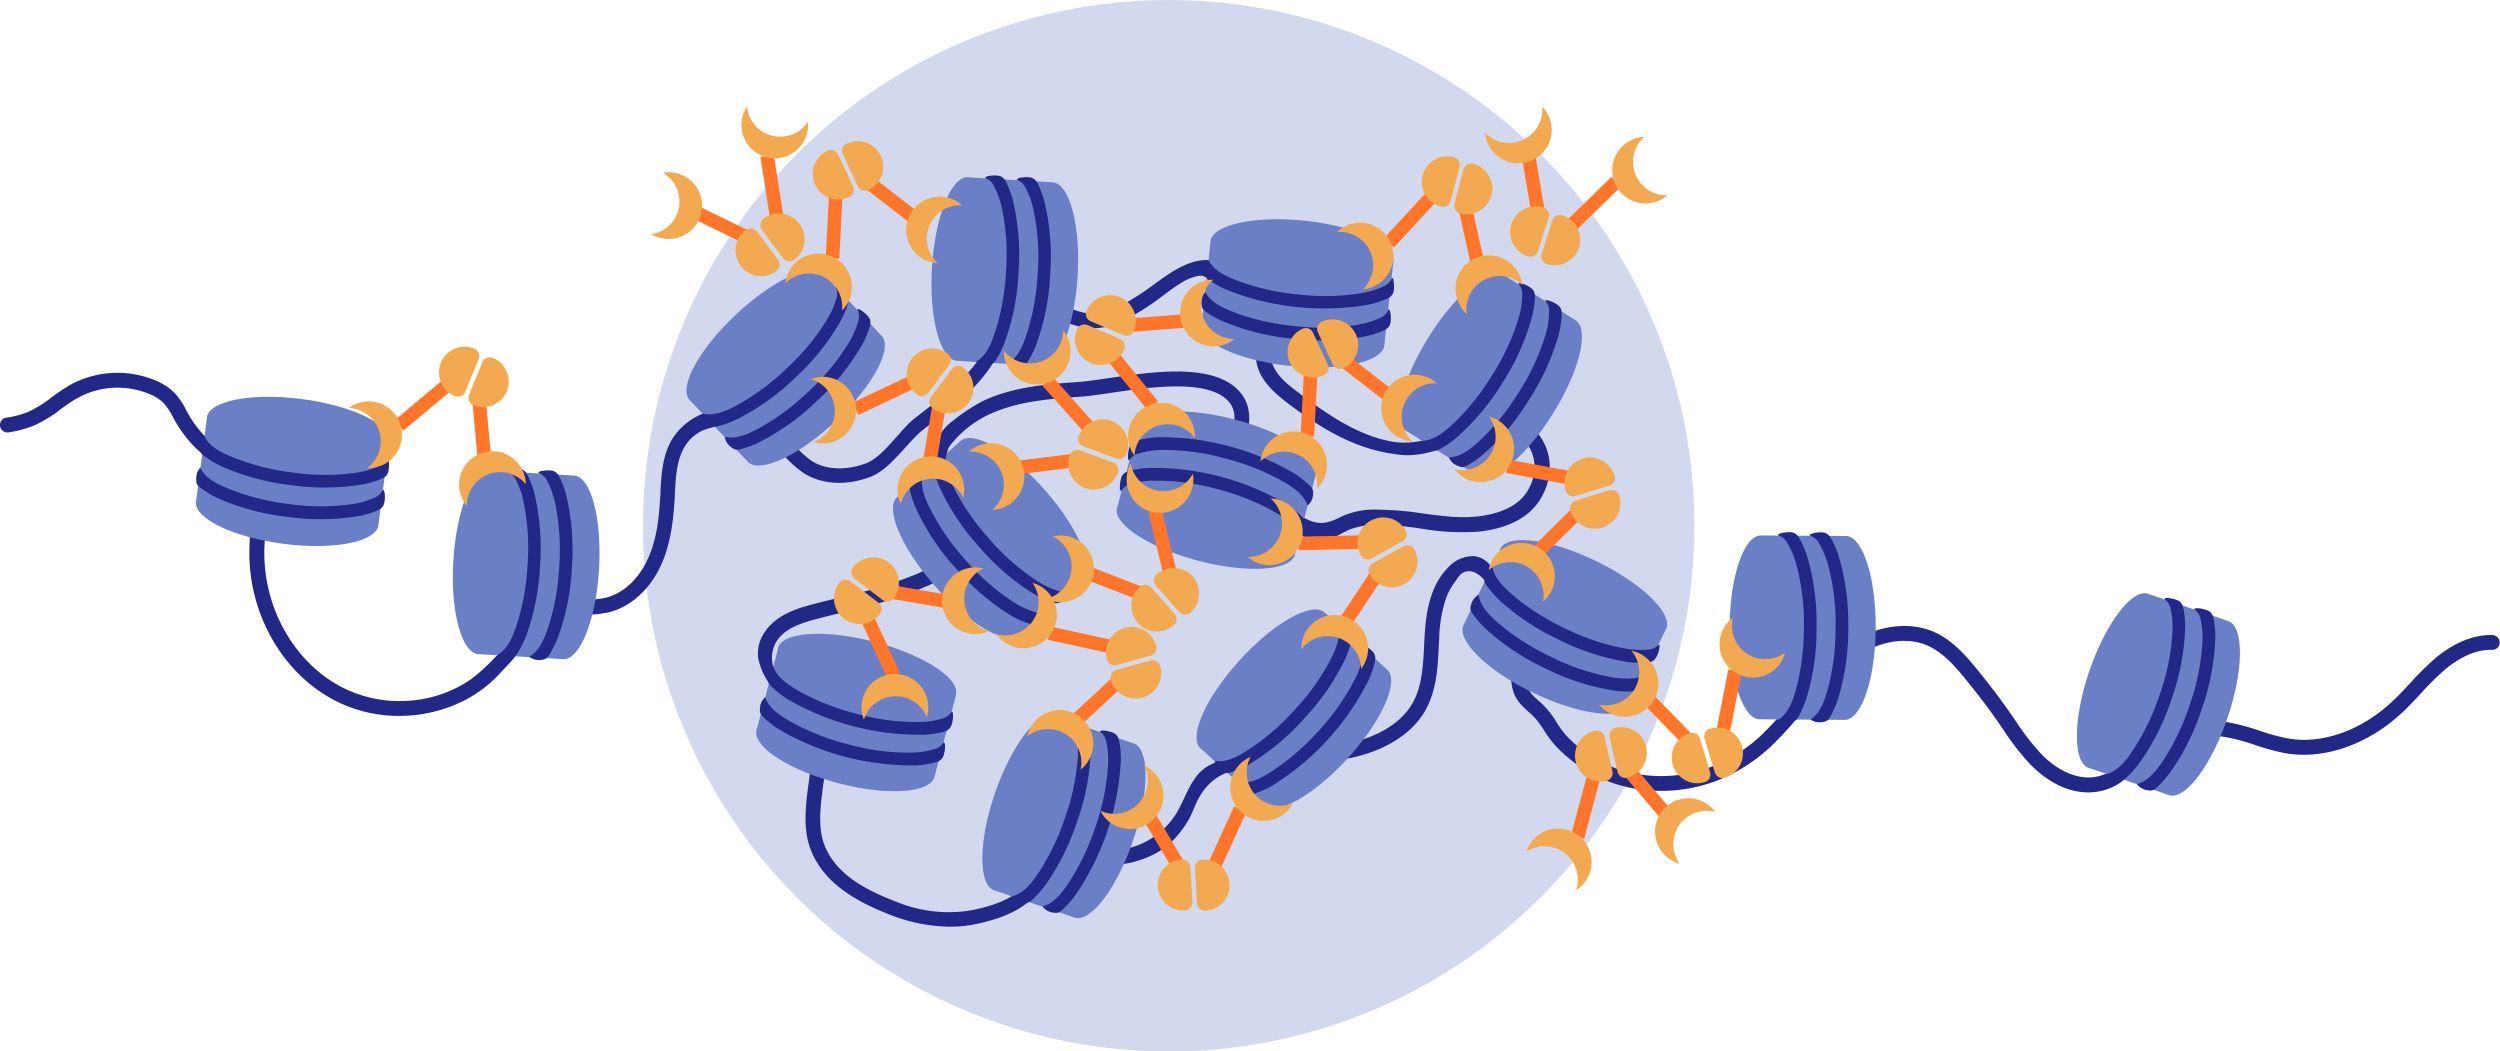 <svg xmlns="http://www.w3.org/2000/svg" viewBox="0 0 552.59 232.41"><g id="Layer_2" data-name="Layer 2"><g id="Graphics"><circle cx="258.32" cy="116.21" r="116.21" style="fill:#6a7fc6;opacity:0.3"/><path d="M170.21,97.54c-2.51-2.23-6-4-9.39-3.6a18.7,18.7,0,0,0-5.44,1.18,9.1,9.1,0,0,0-4,3.54c-1.79,2.88-2,6.64-2.2,10.27l0,.36c-.27,4.79-.74,10.31-2.92,15.29-2.43,5.58-6.85,9.61-11.81,10.79a27.07,27.07,0,0,1-6.37.5c-2.51,0-4.87,0-6.94.85a11.31,11.31,0,0,0-5.67,5.69,13.46,13.46,0,0,1-2.2,3.46c-.86,1-1.84,1.92-2.72,2.9a26.68,26.68,0,0,1-2.53,2.46,28.45,28.45,0,0,1-5.91,3.85,31.85,31.85,0,0,1-13.9,3.16,30.81,30.81,0,0,1-14.07-3.34c-11.85-6.08-19.5-19.7-19-33.9,0-1.16.12-2.32.21-3.45a34.56,34.56,0,0,0,.07-7,7.41,7.41,0,0,0-1.58-4A16.05,16.05,0,0,0,50.56,104c-2.33-1.51-4.89-2.72-6.94-4.63A26.78,26.78,0,0,1,39,93.56c-.25-.43-.5-.88-.74-1.32a14.51,14.51,0,0,0-2.05-3.1,9.42,9.42,0,0,0-3.07-2A18.36,18.36,0,0,0,17.08,88a38.07,38.07,0,0,0-3.73,2.51A30.09,30.09,0,0,1,7.66,94a25.09,25.09,0,0,1-5.75,1.57,1.64,1.64,0,1,1-.54-3.24,21.6,21.6,0,0,0,5-1.34,27.29,27.29,0,0,0,5.06-3.18,45.55,45.55,0,0,1,4.06-2.72,21.75,21.75,0,0,1,19-.94,12.76,12.76,0,0,1,4.1,2.7,16.79,16.79,0,0,1,2.58,3.82,24.29,24.29,0,0,0,6.61,8,30.58,30.58,0,0,0,3.9,2.48c1.15.62,2.89,1.06,3.8,2a12.65,12.65,0,0,1,3.17,7,37.36,37.36,0,0,1,0,7.63c-.08,1.09-.17,2.22-.21,3.31-.42,13,6.51,25.36,17.25,30.87a27.92,27.92,0,0,0,14.54,2.94,27.45,27.45,0,0,0,13.73-4.66,39,39,0,0,0,5.66-5.16,10.73,10.73,0,0,0,1.14-1.29c.7-1,1.08-2.17,1.74-3.19a27.2,27.2,0,0,1,2-2.67,14.59,14.59,0,0,1,5.44-4.25c2.68-1.13,5.49-1.12,8.22-1.11a23.65,23.65,0,0,0,5.6-.41c4-.94,7.54-4.27,9.57-8.91,2-4.48,2.39-9.66,2.65-14.16l0-.36c.22-4,.46-8.22,2.69-11.82a14.22,14.22,0,0,1,11.52-6.46,17.76,17.76,0,0,1,12.24,4.61A39.51,39.51,0,0,1,175.25,98a21.43,21.43,0,0,0,4.34,4c3.06,1.87,7.43,2,11.7.47,4.05-1.49,7.62-7.51,11.08-10.16,7.38-5.66,12.86-10,15.85-16,2.52-5.11,6.88-8.89,11.88-9.3a15.45,15.45,0,0,1,6.77,1.28,16.71,16.71,0,0,0,3.72,1c3.9.46,7.95-2,11.78-4.5,4.36-2.88,9.79-8.11,15.72-7.2,2.71.42,5.14,3.39,7.35,4.77,2.69,1.67,5.9,4,6.72,7.36a10.25,10.25,0,0,1-.57,5.74,9.81,9.81,0,0,0-.64,3.57c.26,3.15,3.21,5.63,6,7.71,6.51,4.92,13.53,9.82,21.53,11a17.93,17.93,0,0,0,5.22-.21,24.56,24.56,0,0,0,7.16-2.62c1.13-.59,2.31-1.2,3.52-1.73,5-2.2,9.74-2.15,12.93.15,5.75,4.12,6.92,11.52,2.77,17.59-3.12,4.56-8.79,6.09-13,6.57a52.15,52.15,0,0,1-12.94-.65,66.75,66.75,0,0,0-9.47-.82,17.09,17.09,0,0,0-5.94.87c-1.82.67-3.43,1.9-5.31,2.42a6.7,6.7,0,0,1-4.6-.39c-.69-.32-1.32-.76-2-1.1a10,10,0,0,0-2.44-.8c-2.34-.48-4.77-.38-7.14-.67-2.16-.26-5.14-1-6.47-2.93s-1.3-5-1.25-7.11A21.61,21.61,0,0,1,271.3,99c.29-.77.58-1.54.84-2.31.62-1.88,1.41-5.37-.28-7.59-4.19-5.52-17.52-3.56-26.34-2.26-2.64.39-4.93.72-6.76.85-6.75.47-13.73,1-19.88,3.8a23.76,23.76,0,0,0-8.29,6.27,6.08,6.08,0,0,0-1,1.42,5.34,5.34,0,0,0-.11,3.31c.88,4,3.3,7.39,5.25,11a8.16,8.16,0,0,1,.67,1.44c.92,2.9-.52,6.43-2.33,8.69a22.34,22.34,0,0,1-8.36,6l-1.17.51a111.06,111.06,0,0,1-17.38,5.27c-1.63.39-3.27.79-4.91,1.22-3.87,1-7.5,2.11-9.39,4.82a7,7,0,0,0-1,5.73c.88,3.12,3.87,5.36,7.11,7.57,6,4.07,5,11.33,4.05,18.35-.64,4.72-1.3,9.6.12,13.45,2.3,6.19,8.17,9.82,16.1,12.83a30.21,30.21,0,0,0,16.83,1.77c5.8-1.24,10.67-3.12,13-7.8,2.61-5.19,8.37-5.24,13.94-5.28,2.95,0,6,0,8.45-.86a17.26,17.26,0,0,0,9.59-7.48c1.83-3,2.79-6.71,5.36-9.18,2.15-2.06,4.82-2.41,7.43-3.53l5.55-2.35c2.46-1,5.55-.47,8.13-.11,1.22.16,2.47.34,3.79.4A30.11,30.11,0,0,0,302.49,163c3.12-1.18,7.34-3.45,9.68-7.48,2.17-3.74,2.4-8.44,2.62-13l.07-1.48c.29-5.4,1.13-11.47,5.22-15.6a7.46,7.46,0,0,1,5.73-2.51,5,5,0,0,1,3.39,1.83,34.73,34.73,0,0,1,2.29,3.22c.74,1,1.6,2,2.35,3a20.87,20.87,0,0,1,3.86,14.54l-.17,1.21a12.6,12.6,0,0,0-.09,4.48c.37,1.65,1.31,2.49,2.6,3.65.47.42,1,.86,1.45,1.37a21.56,21.56,0,0,1,2.55,3.38,21.51,21.51,0,0,0,2,2.8,28.34,28.34,0,0,0,12.82,8,31,31,0,0,0,22-2.06,35,35,0,0,0,8.27-5.67,77.46,77.46,0,0,0,7.4-8.26c.62-.76,1.24-1.52,1.87-2.27,3.41-4.11,7.24-8.28,12.21-11,5.56-3.07,11.83-3.64,16.75-1.52,4.09,1.76,7.06,5.14,9.75,8.45s5,6.36,7.08,9.32l1.23,1.79a55.17,55.17,0,0,0,5.74,7.44c2,2.06,5.24,4.63,9.2,5.14,3.53.45,7.05-1.09,8.56-3.74,3.31-5.83,12.2-10.63,24.6-8.18a52.58,52.58,0,0,1,6,1.69,44.22,44.22,0,0,0,6.43,1.73c7.45,1.2,15.92-1.81,22.65-8.05,1.42-1.31,2.78-2.77,4.1-4.19a67.8,67.8,0,0,1,5.23-5.22c4.26-3.69,8.77-5.56,13-5.44a1.65,1.65,0,0,1,1.59,1.69,1.63,1.63,0,0,1-1.69,1.59c-4.3-.14-8.22,2.45-10.75,4.64a65,65,0,0,0-5,5c-1.36,1.46-2.77,3-4.27,4.36-7.46,6.92-17,10.24-25.4,8.88a46.88,46.88,0,0,1-6.92-1.85,50.75,50.75,0,0,0-5.66-1.59c-7.53-1.48-17.35-.06-21.12,6.58-2.18,3.84-6.93,6-11.83,5.37s-8.75-3.66-11.13-6.11a58.24,58.24,0,0,1-6.1-7.87l-1.21-1.76c-2-2.89-4.3-5.88-6.94-9.13-2.43-3-5.09-6-8.5-7.5-4-1.73-9.18-1.21-13.87,1.37-4.49,2.48-8.07,6.39-11.27,10.24l-1.84,2.25a79.19,79.19,0,0,1-7.74,8.61,38.16,38.16,0,0,1-9,6.2A34.28,34.28,0,0,1,358,173.55a31.17,31.17,0,0,1-14.32-8.88,23.85,23.85,0,0,1-2.38-3.22,19.32,19.32,0,0,0-2.15-2.9c-.42-.43-.86-.82-1.29-1.21-1.48-1.33-3-2.7-3.61-5.37a15.56,15.56,0,0,1,0-5.65l.17-1.22a14.58,14.58,0,0,0-.79-6.64,36.73,36.73,0,0,0-1.71-4.67,23.33,23.33,0,0,0-3.5-5.25c-1.06-1.22-2.45-2.45-4.05-2.27s-2.1,1.48-2.9,2.53a13.4,13.4,0,0,0-1.95,3.75,30.64,30.64,0,0,0-1.41,8.66l-.08,1.47c-.24,4.94-.48,10-3.05,14.47-2.83,4.87-7.74,7.53-11.36,8.91a33.73,33.73,0,0,1-13.43,2.12c-1.46-.07-2.79-.26-4.08-.43a31.19,31.19,0,0,0-3.85-.39,10.31,10.31,0,0,0-2.89.12,76.66,76.66,0,0,0-7.49,3,19.71,19.71,0,0,0-2.51,1.17,12.35,12.35,0,0,0-4,4.07c-1.2,1.88-1.75,4.1-2.93,5.94a23.34,23.34,0,0,1-4.24,5.15,20,20,0,0,1-6.64,3.42c-2.93,1-6.24,1-9.45,1-5.8,0-9.44.3-11.05,3.48-2.8,5.55-8.51,8.09-15.27,9.53a28.24,28.24,0,0,1-5.8.59,36.57,36.57,0,0,1-12.88-2.5c-8.81-3.35-15.37-7.68-18-14.76-1.71-4.61-1-9.91-.3-15,.29-2.14.6-4.29.68-6.45.09-2.67-.17-5.61-2.07-7.67a9.52,9.52,0,0,0-1.51-1.19,12.39,12.39,0,0,1-1.7-1.9c-1.14-1.27-2.53-2.3-3.62-3.6a14,14,0,0,1-3-6.32,8.31,8.31,0,0,1,1.6-5.95c2.74-3.94,7.87-5.26,11.27-6.13,1.65-.43,3.3-.83,4.95-1.23a107.49,107.49,0,0,0,16.87-5.1c6-2.55,9.29-5.54,9.94-9.12A7.93,7.93,0,0,0,212,114a9.51,9.51,0,0,0-1.49-2.43c-.43-.56-.69-1.21-1.15-1.74a10.91,10.91,0,0,1-2.53-4.43,15.56,15.56,0,0,1-.39-4.14,12.28,12.28,0,0,1,.14-2,9.93,9.93,0,0,1,4-6.2,39.12,39.12,0,0,1,6.92-4.54c6.7-3.1,14.32-3.63,21-4.1,1.69-.12,3.92-.45,6.51-.83,10.15-1.49,24.06-3.54,29.43,3.52,2.47,3.25,1.78,7.57.77,10.62-.28.82-.59,1.64-.89,2.43a18.87,18.87,0,0,0-1.61,6.18,13.72,13.72,0,0,0,.48,4.6c.45,1.32,2.46,1.87,3.74,2.16a20.18,20.18,0,0,0,4,.34l2.91,0a11.45,11.45,0,0,1,2.41.23c1.3.32,2.45,1.12,3.72,1.56,2.55.87,4.47,0,6.7-1.12a17.62,17.62,0,0,1,7.92-1.46,69.17,69.17,0,0,1,9.94.85c4.19.56,8.15,1.1,12.13.64,3.53-.4,8.25-1.62,10.67-5.16,3.1-4.54,2.27-10-2-13.08-3.17-2.27-7.84-.62-9.71.2-1.11.48-2.19,1-3.33,1.63a33.41,33.41,0,0,1-7.86,2.57,17.19,17.19,0,0,1-6.56,0c-8.78-1.25-16.12-5.82-23-11-3.56-2.69-6.9-5.77-7.25-10.06a12.68,12.68,0,0,1,.78-4.79,7.42,7.42,0,0,0,.52-4,7,7,0,0,0-2.42-3.34c-1.07-.91-2.34-1.48-3.21-2.56a4.12,4.12,0,0,0-1.72-1.44c-.54-.17-1.13-.11-1.66-.28a6.55,6.55,0,0,1-1.37-.76,4.62,4.62,0,0,0-1.17-.4c-.89-.26-1.26-.8-2.18-.74a10.77,10.77,0,0,0-4.15,1.63c-2.42,1.47-4.56,3.35-6.92,4.91-4.34,2.87-9,5.62-14,5a20.17,20.17,0,0,1-4.45-1.22,12.63,12.63,0,0,0-5.39-1.09c-3.79.31-7.17,3-8.94,6.72-3.73,7.81-9.17,11.86-17.06,17.9-3.65,2.8-7.42,9-11.94,10.64-5.28,2-10.58,1.67-14.54-.75a24,24,0,0,1-5-4.56A33.39,33.39,0,0,0,170.21,97.54Z" style="fill:#212887"/><path d="M182.08,60.57c-2.56-2.73-11.27,1.3-19.46,9s-12.74,16.15-10.17,18.88l.17.15v0l12.81,13.62h0c2.76,2.39,11.28-1.62,19.29-9.15S197.26,77.28,195,74.38h0L182.24,60.74h0C182.18,60.69,182.14,60.63,182.08,60.57Z" style="fill:#6a7fc6"/><path d="M184.68,63.28v0a3.4,3.4,0,0,1,.17,2.73,18,18,0,0,1-2.12,4.74,49.65,49.65,0,0,1-8.89,10.72,52.11,52.11,0,0,1-10,7.56c-2.42,1.37-5.6,3.11-8.44,2.39a3.27,3.27,0,0,0,1.25,2.18c.18.15.37.28.57.42.75.52,1.71.13,2.52-.11a22.37,22.37,0,0,0,3-1.16,51.93,51.93,0,0,0,13-9.24,51.85,51.85,0,0,0,10-12.43,20.32,20.32,0,0,0,1.56-3.58c.37-1.18.49-2-.44-2.92a6.63,6.63,0,0,0-1.52-1.22C185.17,63.27,184.87,63.12,184.68,63.28Z" style="fill:#212887"/><path d="M189.49,68.39h0a3.35,3.35,0,0,1,.17,2.74,18.47,18.47,0,0,1-2.11,4.74,50.24,50.24,0,0,1-8.89,10.72,52.74,52.74,0,0,1-10,7.56c-2.42,1.37-5.6,3.11-8.45,2.39a3.37,3.37,0,0,0,1.25,2.18c.18.15.38.28.57.42.76.52,1.72.13,2.53-.11a21.75,21.75,0,0,0,3-1.16,52.15,52.15,0,0,0,13-9.24,52.09,52.09,0,0,0,10-12.43,20.32,20.32,0,0,0,1.56-3.58c.37-1.18.48-2-.45-2.92a6.8,6.8,0,0,0-1.51-1.22C190,68.38,189.68,68.23,189.49,68.39Z" style="fill:#212887"/><path d="M214,39.16c-3.74-.22-7.31,8.69-8,19.9s1.81,20.49,5.55,20.71h.23l18.67,1.12v0c3.66-.15,7.09-8.91,7.75-19.89s-1.71-20.09-5.32-20.68v0l-18.67-1.11v0Z" style="fill:#6a7fc6"/><path d="M217.75,39.35v0a3.36,3.36,0,0,1,2,1.87,18.2,18.2,0,0,1,1.72,4.9,49.5,49.5,0,0,1,.89,13.9,52.1,52.1,0,0,1-2.11,12.39c-.82,2.65-1.94,6.1-4.5,7.53a3.27,3.27,0,0,0,2.4.73,5.74,5.74,0,0,0,.71-.09c.9-.14,1.33-1.08,1.76-1.8A22.67,22.67,0,0,0,222,75.86a52,52,0,0,0,3.13-15.65,52.13,52.13,0,0,0-1.24-15.92,21.4,21.4,0,0,0-1.32-3.67c-.54-1.11-1-1.77-2.33-1.82a6.64,6.64,0,0,0-1.94.15C218.09,39,217.78,39.11,217.75,39.35Z" style="fill:#212887"/><path d="M224.75,39.77v0a3.36,3.36,0,0,1,2,1.87,18.08,18.08,0,0,1,1.72,4.9,49.5,49.5,0,0,1,.89,13.9,52.1,52.1,0,0,1-2.11,12.39c-.82,2.65-1.94,6.1-4.5,7.53a3.27,3.27,0,0,0,2.4.73c.24,0,.47,0,.71-.09.9-.14,1.34-1.08,1.76-1.81A20.78,20.78,0,0,0,229,76.28a52,52,0,0,0,3.13-15.66,51.87,51.87,0,0,0-1.24-15.92A20.77,20.77,0,0,0,229.59,41c-.54-1.11-1-1.77-2.33-1.83a7,7,0,0,0-1.94.16C225.1,39.43,224.78,39.52,224.75,39.77Z" style="fill:#212887"/><path d="M308,57.7c.4-3.73-8.34-7.71-19.51-8.9s-20.54.87-20.94,4.59a1.85,1.85,0,0,0,0,.23h0l-2,18.6h0c0,3.65,8.58,7.5,19.52,8.66s20.14-.78,20.9-4.36h0l2-18.6h0C308,57.85,308,57.77,308,57.7Z" style="fill:#6a7fc6"/><path d="M307.67,61.43h0a3.39,3.39,0,0,1-2,1.91,18,18,0,0,1-5,1.49,49.92,49.92,0,0,1-13.92.24,52,52,0,0,1-12.28-2.68c-2.61-.94-6-2.22-7.32-4.85a3.29,3.29,0,0,0-.83,2.37,5.65,5.65,0,0,0,.05.71c.1.91,1,1.39,1.72,1.84A22,22,0,0,0,271,64a58.25,58.25,0,0,0,31.45,3.35,21.17,21.17,0,0,0,3.73-1.15c1.13-.49,1.81-.92,1.93-2.24A7.08,7.08,0,0,0,308,62C308,61.8,307.91,61.47,307.67,61.43Z" style="fill:#212887"/><path d="M306.93,68.41h0a3.41,3.41,0,0,1-2,1.91,18.11,18.11,0,0,1-5,1.49,49.56,49.56,0,0,1-13.92.25,52.7,52.7,0,0,1-12.29-2.68c-2.61-1-6-2.23-7.31-4.85a3.26,3.26,0,0,0-.84,2.36c0,.24,0,.48.06.71.09.91,1,1.39,1.72,1.85A22.51,22.51,0,0,0,270.25,71a52,52,0,0,0,15.5,3.86,51.92,51.92,0,0,0,16-.51,20.81,20.81,0,0,0,3.72-1.15c1.14-.49,1.82-.91,1.93-2.24A6.63,6.63,0,0,0,307.3,69C307.25,68.77,307.17,68.45,306.93,68.41Z" style="fill:#212887"/><path d="M332.42,60.78c-3.17-2-10.59,4.09-16.57,13.6s-8.27,18.83-5.1,20.83l.21.1v0l15.83,10h0c3.27,1.62,10.51-4.41,16.36-13.72s8.17-18.43,5.29-20.68v0l-15.83-10v0Z" style="fill:#6a7fc6"/><path d="M335.62,62.75h0a3.42,3.42,0,0,1,.85,2.6,18.32,18.32,0,0,1-.86,5.13,49.69,49.69,0,0,1-5.9,12.61A52.64,52.64,0,0,1,321.89,93c-2,1.93-4.64,4.41-7.58,4.43a3.28,3.28,0,0,0,1.76,1.79,5.38,5.38,0,0,0,.66.27c.86.31,1.69-.31,2.42-.74a22.26,22.26,0,0,0,2.64-1.89,51.94,51.94,0,0,0,10.28-12.22A51.93,51.93,0,0,0,338.64,70a20.89,20.89,0,0,0,.61-3.84c.06-1.24,0-2-1.17-2.72a6.42,6.42,0,0,0-1.77-.8C336.08,62.61,335.76,62.54,335.62,62.75Z" style="fill:#212887"/><path d="M341.55,66.48v0a3.38,3.38,0,0,1,.85,2.6,18.18,18.18,0,0,1-.85,5.12,49.56,49.56,0,0,1-5.91,12.61,52,52,0,0,1-7.81,9.85c-2,1.93-4.63,4.42-7.57,4.44a3.32,3.32,0,0,0,1.76,1.79c.21.1.43.18.65.26.87.32,1.7-.3,2.42-.73a22.45,22.45,0,0,0,2.65-1.9A51.87,51.87,0,0,0,338,88.33a52.22,52.22,0,0,0,6.57-14.56,20.85,20.85,0,0,0,.6-3.85c.06-1.23,0-2-1.16-2.72a6.59,6.59,0,0,0-1.78-.79C342,66.35,341.69,66.28,341.55,66.48Z" style="fill:#212887"/><line x1="184.01" y1="57.07" x2="184.77" y2="42.61" style="fill:none;stroke:#ff7529;stroke-miterlimit:10;stroke-width:3px"/><line x1="202.59" y1="48.51" x2="191.8" y2="40.17" style="fill:none;stroke:#ff7529;stroke-miterlimit:10;stroke-width:3px"/><path d="M182,61.18a7.37,7.37,0,0,1,4.11,7.45,7.23,7.23,0,0,0,1.45-2,7.37,7.37,0,0,0-13.27-6.43,7.29,7.29,0,0,0-.69,2.4A7.37,7.37,0,0,1,182,61.18Z" style="fill:#f3a94f"/><path d="M205.43,49.89a7.37,7.37,0,0,1,7.21-4.51,7.11,7.11,0,0,0-2.1-1.34,7.37,7.37,0,1,0-3.25,14.15A7.36,7.36,0,0,1,205.43,49.89Z" style="fill:#f3a94f"/><path d="M183.53,35.56h0a5.66,5.66,0,0,1,5.66,5.66v0A1.77,1.77,0,0,1,187.41,43h-7.77a1.77,1.77,0,0,1-1.77-1.77v0a5.66,5.66,0,0,1,5.66-5.66Z" transform="translate(225.25 222.26) rotate(-114.92)" style="fill:#f3a94f"/><path d="M191.34,32.32h0A5.66,5.66,0,0,1,197,38v0a1.77,1.77,0,0,1-1.77,1.77h-7.77A1.77,1.77,0,0,1,185.68,38v0a5.66,5.66,0,0,1,5.66-5.66Z" transform="translate(143.39 -152.67) rotate(65.08)" style="fill:#f3a94f"/><path d="M246.91,112.19c-1,3.62,7.07,8.88,17.93,11.74s20.44,2.26,21.4-1.36a2.23,2.23,0,0,0,0-.23h0l4.77-18.08h0c.57-3.61-7.34-8.7-18-11.51s-20-2.27-21.31,1.15h0L247,112h0Z" style="fill:#6a7fc6"/><path d="M247.83,108.55h0a3.35,3.35,0,0,1,2.22-1.59,18,18,0,0,1,5.15-.72,49.92,49.92,0,0,1,13.8,1.86,52.3,52.3,0,0,1,11.73,4.51c2.44,1.33,5.6,3.1,6.5,5.9a3.31,3.31,0,0,0,1.19-2.21c0-.24,0-.47.05-.71,0-.92-.8-1.53-1.43-2.09a22.21,22.21,0,0,0-2.59-2,58.06,58.06,0,0,0-30.59-8.07,19.88,19.88,0,0,0-3.85.57c-1.2.31-1.94.63-2.25,1.92a6.63,6.63,0,0,0-.23,1.93C247.56,108.14,247.59,108.48,247.83,108.55Z" style="fill:#212887"/><path d="M249.62,101.77h0a3.37,3.37,0,0,1,2.22-1.58,18,18,0,0,1,5.15-.72,49.54,49.54,0,0,1,13.8,1.86,52.3,52.3,0,0,1,11.73,4.51c2.44,1.33,5.6,3.1,6.5,5.9a3.26,3.26,0,0,0,1.18-2.21,5.83,5.83,0,0,0,.06-.71c0-.92-.8-1.53-1.43-2.09a23.47,23.47,0,0,0-2.59-2,58.31,58.31,0,0,0-30.59-8.07,20.92,20.92,0,0,0-3.86.58c-1.19.31-1.93.63-2.24,1.92a6.63,6.63,0,0,0-.23,1.93C249.35,101.36,249.38,101.69,249.62,101.77Z" style="fill:#212887"/><path d="M239.26,127.94c2.81-2.48-.95-11.31-8.4-19.72S215.12,95,212.31,97.47l-.16.17h0l-14,12.39h0c-2.48,2.69,1.27,11.32,8.56,19.56s15.4,13,18.36,10.88l0,0,14-12.39,0,0A.85.85,0,0,0,239.26,127.94Z" style="fill:#6a7fc6"/><path d="M236.47,130.46v0a3.37,3.37,0,0,1-2.73.09,18.07,18.07,0,0,1-4.68-2.26,49.8,49.8,0,0,1-10.44-9.21,52.26,52.26,0,0,1-7.26-10.27c-1.29-2.46-2.93-5.69-2.13-8.51a3.29,3.29,0,0,0-2.21,1.18c-.16.18-.3.37-.44.56-.54.74-.18,1.71,0,2.52a22.44,22.44,0,0,0,1.07,3.08,51.93,51.93,0,0,0,8.84,13.3,51.66,51.66,0,0,0,12.12,10.39,20.62,20.62,0,0,0,3.52,1.67c1.17.4,2,.54,2.94-.36a6.59,6.59,0,0,0,1.26-1.48C236.47,130.94,236.63,130.65,236.47,130.46Z" style="fill:#212887"/><path d="M231.22,135.11v0a3.39,3.39,0,0,1-2.74.09,18.38,18.38,0,0,1-4.68-2.26,50.09,50.09,0,0,1-10.44-9.22,51.85,51.85,0,0,1-7.25-10.26c-1.29-2.46-2.94-5.69-2.13-8.52a3.34,3.34,0,0,0-2.22,1.19c-.15.17-.29.36-.43.55-.55.74-.19,1.72,0,2.53a22.36,22.36,0,0,0,1.08,3.07,52,52,0,0,0,8.83,13.3A52.36,52.36,0,0,0,223.37,136a21,21,0,0,0,3.53,1.66c1.17.41,1.95.55,2.93-.35a6.91,6.91,0,0,0,1.27-1.48C231.21,135.59,231.37,135.3,231.22,135.11Z" style="fill:#212887"/><path d="M211.28,153.64c1-3.62-7.07-8.88-17.93-11.74s-20.44-2.26-21.4,1.36a2.23,2.23,0,0,0,0,.23h0l-4.77,18.08h0c-.57,3.61,7.34,8.7,18,11.51s20,2.27,21.31-1.15h0l4.77-18.09h0Z" style="fill:#6a7fc6"/><path d="M210.36,157.28h0a3.38,3.38,0,0,1-2.23,1.59,17.83,17.83,0,0,1-5.14.72,49.92,49.92,0,0,1-13.8-1.86,52.3,52.3,0,0,1-11.73-4.51c-2.44-1.33-5.6-3.1-6.5-5.9a3.31,3.31,0,0,0-1.19,2.21c0,.24,0,.47-.05.71,0,.92.8,1.53,1.43,2.09a21.39,21.39,0,0,0,2.59,2,58.06,58.06,0,0,0,30.59,8.07,19.88,19.88,0,0,0,3.85-.57c1.2-.31,1.94-.63,2.25-1.92a6.63,6.63,0,0,0,.23-1.93C210.63,157.69,210.6,157.35,210.36,157.28Z" style="fill:#212887"/><path d="M208.57,164.06h0a3.37,3.37,0,0,1-2.22,1.58,18,18,0,0,1-5.15.72,49.54,49.54,0,0,1-13.8-1.86A52.3,52.3,0,0,1,175.65,160c-2.44-1.33-5.6-3.1-6.5-5.9A3.31,3.31,0,0,0,168,156.3c0,.24,0,.48-.05.71,0,.92.8,1.53,1.43,2.09a23.47,23.47,0,0,0,2.59,2,58.31,58.31,0,0,0,30.59,8.07,20.92,20.92,0,0,0,3.86-.58c1.19-.31,1.93-.63,2.24-1.92a6.63,6.63,0,0,0,.23-1.93C208.84,164.47,208.81,164.14,208.57,164.06Z" style="fill:#212887"/><path d="M232.9,158.3c-3.54-1.2-9.34,6.44-13,17.08s-3.67,20.23-.12,21.44l.23.06h0l17.71,6v0c3.56.82,9.2-6.72,12.74-17.13s3.66-19.83.34-21.35v0l-17.71-6h0Z" style="fill:#6a7fc6"/><path d="M236.47,159.47v0a3.38,3.38,0,0,1,1.43,2.33,18.08,18.08,0,0,1,.36,5.19,49.67,49.67,0,0,1-2.81,13.63,52.6,52.6,0,0,1-5.32,11.4c-1.49,2.34-3.48,5.37-6.34,6.07a3.34,3.34,0,0,0,2.13,1.33c.23.05.47.08.7.11.91.1,1.58-.69,2.18-1.28a22.62,22.62,0,0,0,2.14-2.45,52.11,52.11,0,0,0,7.16-14.28,51.59,51.59,0,0,0,3-15.68,20.18,20.18,0,0,0-.3-3.88c-.23-1.22-.49-2-1.76-2.38a6.59,6.59,0,0,0-1.91-.36C236.9,159.24,236.56,159.24,236.47,159.47Z" style="fill:#212887"/><path d="M243.11,161.73v0a3.4,3.4,0,0,1,1.44,2.33,18.75,18.75,0,0,1,.36,5.18,50.13,50.13,0,0,1-2.82,13.64,52.06,52.06,0,0,1-5.32,11.39c-1.49,2.34-3.48,5.37-6.33,6.07a3.26,3.26,0,0,0,2.12,1.34,5.62,5.62,0,0,0,.7.1c.91.11,1.58-.69,2.18-1.27a22.72,22.72,0,0,0,2.14-2.46,58.16,58.16,0,0,0,10.17-29.95,20.28,20.28,0,0,0-.3-3.89c-.23-1.21-.49-2-1.76-2.37a6.59,6.59,0,0,0-1.91-.36C243.54,161.49,243.2,161.5,243.11,161.73Z" style="fill:#212887"/><path d="M292.81,135.41c-2.77-2.53-11.15,2.15-18.72,10.44s-11.48,17.06-8.72,19.59l.19.14v0l13.81,12.61h0c2.93,2.18,11.12-2.47,18.54-10.59s11.3-16.7,8.87-19.42h0L293,135.56v0A1.29,1.29,0,0,0,292.81,135.41Z" style="fill:#6a7fc6"/><path d="M295.61,137.91h0a3.42,3.42,0,0,1,.38,2.71,18.27,18.27,0,0,1-1.75,4.9,50.23,50.23,0,0,1-8.05,11.36,52.51,52.51,0,0,1-9.44,8.3c-2.31,1.55-5.34,3.52-8.24,3a3.31,3.31,0,0,0,1.41,2.08c.2.14.4.26.6.38.8.46,1.73,0,2.51-.3A20.79,20.79,0,0,0,276,169a52,52,0,0,0,12.29-10.2,52,52,0,0,0,9.05-13.16,21.66,21.66,0,0,0,1.28-3.68c.28-1.21.34-2-.66-2.88a6.76,6.76,0,0,0-1.61-1.1C296.09,137.86,295.78,137.74,295.61,137.91Z" style="fill:#212887"/><path d="M300.78,142.64h0a3.42,3.42,0,0,1,.38,2.71,18.27,18.27,0,0,1-1.75,4.9,50.23,50.23,0,0,1-8,11.36,52.51,52.51,0,0,1-9.44,8.3c-2.31,1.55-5.35,3.52-8.24,3a3.31,3.31,0,0,0,1.41,2.08c.19.14.4.26.6.38.8.46,1.72,0,2.51-.3a21.33,21.33,0,0,0,2.94-1.39,58,58,0,0,0,21.33-23.36,20.86,20.86,0,0,0,1.29-3.68c.28-1.21.33-2-.67-2.88a6.51,6.51,0,0,0-1.6-1.1C301.27,142.59,301,142.47,300.78,142.64Z" style="fill:#212887"/><path d="M108.21,104c-3.74-.22-7.31,8.68-8,19.9s1.82,20.48,5.55,20.7H106v0l18.67,1.11h0c3.65-.16,7.09-8.92,7.74-19.9s-1.71-20.09-5.32-20.67v0L108.44,104v0A1.6,1.6,0,0,0,108.21,104Z" style="fill:#6a7fc6"/><path d="M112,104.13v0a3.41,3.41,0,0,1,2,1.87,18.15,18.15,0,0,1,1.72,4.91,50.18,50.18,0,0,1,.89,13.89,52.69,52.69,0,0,1-2.11,12.4c-.83,2.65-1.94,6.1-4.51,7.53a3.29,3.29,0,0,0,2.41.72c.23,0,.47-.05.7-.08.91-.14,1.34-1.09,1.76-1.81a21.9,21.9,0,0,0,1.41-2.93A52.08,52.08,0,0,0,119.37,125a52.13,52.13,0,0,0-1.25-15.92,20.87,20.87,0,0,0-1.32-3.67c-.54-1.11-1-1.77-2.33-1.82a6.65,6.65,0,0,0-1.94.16C112.31,103.79,112,103.89,112,104.13Z" style="fill:#212887"/><path d="M119,104.55v0a3.41,3.41,0,0,1,2,1.87,18.15,18.15,0,0,1,1.72,4.91,50.18,50.18,0,0,1,.89,13.89,52.69,52.69,0,0,1-2.11,12.4c-.83,2.65-1.94,6.09-4.51,7.53a3.29,3.29,0,0,0,2.41.72c.23,0,.47,0,.7-.08.91-.14,1.34-1.09,1.76-1.81a21.9,21.9,0,0,0,1.41-2.93,52.08,52.08,0,0,0,3.14-15.66,52.13,52.13,0,0,0-1.25-15.92,20.58,20.58,0,0,0-1.32-3.67c-.54-1.11-1-1.77-2.33-1.82a6.65,6.65,0,0,0-1.94.16C119.31,104.21,119,104.31,119,104.55Z" style="fill:#212887"/><path d="M86,97.55c.49-3.72-8.15-7.9-19.29-9.35s-20.56.4-21,4.11c0,.08,0,.16,0,.23h0l-2.41,18.55h0c-.11,3.65,8.4,7.69,19.3,9.11s20.16-.32,21-3.88h0l2.4-18.54h0C85.92,97.7,85.94,97.62,86,97.55Z" style="fill:#6a7fc6"/><path d="M85.51,101.27h0a3.36,3.36,0,0,1-2,1.86,17.67,17.67,0,0,1-5,1.38,49.55,49.55,0,0,1-13.92-.08,52.54,52.54,0,0,1-12.22-3c-2.59-1-5.95-2.36-7.2-5a3.32,3.32,0,0,0-.89,2.35c0,.24,0,.47,0,.71.08.91,1,1.41,1.68,1.88A20.83,20.83,0,0,0,48.79,103a51.83,51.83,0,0,0,15.4,4.21,51.8,51.8,0,0,0,16-.14A19.75,19.75,0,0,0,83.91,106c1.15-.46,1.83-.87,2-2.19a7.07,7.07,0,0,0,0-1.95C85.82,101.64,85.75,101.32,85.51,101.27Z" style="fill:#212887"/><path d="M84.61,108.23h0a3.42,3.42,0,0,1-2,1.86,18.08,18.08,0,0,1-5,1.37,49.93,49.93,0,0,1-13.92-.07,52.3,52.3,0,0,1-12.22-3c-2.59-1-6-2.36-7.2-5a3.28,3.28,0,0,0-.89,2.35c0,.23,0,.47,0,.7.07.92,1,1.42,1.68,1.89A21.83,21.83,0,0,0,47.88,110a52.12,52.12,0,0,0,15.41,4.21,51.73,51.73,0,0,0,16-.14A20.87,20.87,0,0,0,83,113c1.15-.46,1.84-.88,2-2.2a6.64,6.64,0,0,0,0-1.94C84.92,108.6,84.85,108.27,84.61,108.23Z" style="fill:#212887"/><line x1="88.19" y1="94.03" x2="99.29" y2="84.74" style="fill:none;stroke:#ff7529;stroke-miterlimit:10;stroke-width:3px"/><line x1="107.11" y1="101.8" x2="105.87" y2="88.22" style="fill:none;stroke:#ff7529;stroke-miterlimit:10;stroke-width:3px"/><path d="M83.83,95.37a7.38,7.38,0,0,1-2.66,8.09,7.37,7.37,0,1,0-1.86-14.41,7.05,7.05,0,0,0-2.22,1.13A7.39,7.39,0,0,1,83.83,95.37Z" style="fill:#f3a94f"/><path d="M108,104.82a7.38,7.38,0,0,1,8.22,2.21,7.26,7.26,0,0,0-.45-2.45,7.37,7.37,0,1,0-13.84,5.1,7.26,7.26,0,0,0,1.26,2.16A7.37,7.37,0,0,1,108,104.82Z" style="fill:#f3a94f"/><path d="M100.89,77.84h0a5.66,5.66,0,0,1,5.66,5.66v0a1.77,1.77,0,0,1-1.77,1.77H97a1.77,1.77,0,0,1-1.77-1.77v0a5.66,5.66,0,0,1,5.66-5.66Z" transform="translate(-12.67 144.28) rotate(-67.86)" style="fill:#f3a94f"/><path d="M108.59,81.35h0A5.66,5.66,0,0,1,114.24,87v0a1.77,1.77,0,0,1-1.77,1.77H104.7A1.77,1.77,0,0,1,102.93,87v0A5.66,5.66,0,0,1,108.59,81.35Z" transform="translate(228.3 16.55) rotate(112.14)" style="fill:#f3a94f"/><path d="M389.21,118.35c-3.74,0-6.84,9.07-6.91,20.3S385.21,159,389,159l.23,0v0l18.7.12v0c3.64-.35,6.61-9.28,6.67-20.28s-2.78-20-6.41-20.36v0l-18.7-.12v0Z" style="fill:#6a7fc6"/><path d="M393,118.34v0a3.37,3.37,0,0,1,2.09,1.76,18.15,18.15,0,0,1,2,4.8,50,50,0,0,1,1.63,13.83,53,53,0,0,1-1.44,12.49c-.69,2.69-1.62,6.19-4.1,7.76a3.33,3.33,0,0,0,2.44.6c.23,0,.46-.08.69-.13.9-.18,1.28-1.15,1.67-1.9a21.32,21.32,0,0,0,1.25-3,51.79,51.79,0,0,0,2.29-15.8,51.82,51.82,0,0,0-2.09-15.83,20.25,20.25,0,0,0-1.52-3.59c-.59-1.09-1.09-1.72-2.42-1.7a7,7,0,0,0-1.93.26C393.29,118,393,118.09,393,118.34Z" style="fill:#212887"/><path d="M400,118.38v0a3.4,3.4,0,0,1,2.09,1.76,18.08,18.08,0,0,1,2,4.81,49.55,49.55,0,0,1,1.63,13.83,51.91,51.91,0,0,1-1.44,12.48c-.68,2.7-1.61,6.2-4.1,7.76a3.25,3.25,0,0,0,2.44.6,5.69,5.69,0,0,0,.7-.12c.9-.19,1.28-1.15,1.66-1.9a22.36,22.36,0,0,0,1.25-3,52.15,52.15,0,0,0,2.3-15.81,52.2,52.2,0,0,0-2.1-15.83,20.52,20.52,0,0,0-1.51-3.59c-.6-1.08-1.09-1.71-2.42-1.7a6.57,6.57,0,0,0-1.93.27C400.31,118,400,118.14,400,118.38Z" style="fill:#212887"/><path d="M368.25,139.07c1.63-3.37-5.24-10.07-15.35-15s-19.62-6.14-21.26-2.77a1.43,1.43,0,0,0-.08.22h0l-8.16,16.83h0c-1.25,3.43,5.54,10,15.43,14.75s19.22,6.08,21.14,3h0l8.16-16.83h0Z" style="fill:#6a7fc6"/><path d="M366.64,142.46h0a3.44,3.44,0,0,1-2.49,1.13,18.08,18.08,0,0,1-5.19-.29,49.77,49.77,0,0,1-13.19-4.48,52.3,52.3,0,0,1-10.65-6.67c-2.13-1.78-4.89-4.13-5.24-7a3.31,3.31,0,0,0-1.59,1.94c-.07.23-.13.45-.19.68-.21.9.49,1.66,1,2.33a23.72,23.72,0,0,0,2.17,2.42,52.31,52.31,0,0,0,13.28,8.87,51.93,51.93,0,0,0,15.19,4.92,20.35,20.35,0,0,0,3.9.18c1.23-.07,2-.25,2.57-1.45a6.83,6.83,0,0,0,.59-1.86C366.83,142.91,366.86,142.58,366.64,142.46Z" style="fill:#212887"/><path d="M363.59,148.78h0a3.41,3.41,0,0,1-2.49,1.13,18.09,18.09,0,0,1-5.19-.28,50.06,50.06,0,0,1-13.18-4.48,52.57,52.57,0,0,1-10.66-6.68c-2.13-1.78-4.89-4.12-5.24-7a3.31,3.31,0,0,0-1.59,1.94q-.11.34-.18.69c-.22.89.49,1.65,1,2.32a22.68,22.68,0,0,0,2.18,2.42,52.06,52.06,0,0,0,13.27,8.87,51.72,51.72,0,0,0,15.19,4.92,20.35,20.35,0,0,0,3.9.18c1.23-.07,2-.24,2.57-1.45a7.1,7.1,0,0,0,.6-1.86C363.77,149.23,363.8,148.89,363.59,148.78Z" style="fill:#212887"/><path d="M474.82,131.24c-3.55-1.2-9.35,6.44-13,17.08s-3.67,20.23-.13,21.44l.23.05v0l17.71,6v0c3.56.82,9.19-6.72,12.73-17.14s3.67-19.82.34-21.34v0l-17.71-6h0Z" style="fill:#6a7fc6"/><path d="M478.39,132.41v0a3.39,3.39,0,0,1,1.43,2.33,18.08,18.08,0,0,1,.36,5.19,49.76,49.76,0,0,1-2.82,13.63A52.57,52.57,0,0,1,472,165c-1.5,2.33-3.49,5.36-6.34,6.07a3.31,3.31,0,0,0,2.13,1.33,5.36,5.36,0,0,0,.7.1c.91.11,1.58-.68,2.18-1.27a21.72,21.72,0,0,0,2.13-2.46A51.9,51.9,0,0,0,480,154.48a52.2,52.2,0,0,0,3-15.68,21.84,21.84,0,0,0-.3-3.88c-.23-1.22-.5-2-1.77-2.38a6.59,6.59,0,0,0-1.91-.36C478.81,132.18,478.48,132.18,478.39,132.41Z" style="fill:#212887"/><path d="M485,134.67v0a3.39,3.39,0,0,1,1.43,2.33,18,18,0,0,1,.36,5.18A49.83,49.83,0,0,1,484,155.84a52.49,52.49,0,0,1-5.31,11.39c-1.5,2.34-3.49,5.37-6.34,6.07a3.29,3.29,0,0,0,2.13,1.34c.23.05.46.07.7.1.91.11,1.58-.69,2.18-1.28a21.62,21.62,0,0,0,2.13-2.45,52,52,0,0,0,7.17-14.27,52.32,52.32,0,0,0,3-15.68,21.11,21.11,0,0,0-.3-3.89c-.23-1.21-.5-2-1.77-2.37a6.59,6.59,0,0,0-1.91-.36C485.45,134.43,485.12,134.44,485,134.67Z" style="fill:#212887"/><line x1="231.95" y1="139.96" x2="246.09" y2="143.06" style="fill:none;stroke:#ff7529;stroke-miterlimit:10;stroke-width:3px"/><line x1="237.38" y1="159.69" x2="247.37" y2="150.4" style="fill:none;stroke:#ff7529;stroke-miterlimit:10;stroke-width:3px"/><path d="M228.22,137.33a7.36,7.36,0,0,1-8,2.85,7.37,7.37,0,1,0,10.26-10.29,7.28,7.28,0,0,0-2.26-1.06A7.35,7.35,0,0,1,228.22,137.33Z" style="fill:#f3a94f"/><path d="M235.56,162.27a7.38,7.38,0,0,1,3.29,7.85,7.38,7.38,0,1,0-11.78-7.37A7.36,7.36,0,0,1,235.56,162.27Z" style="fill:#f3a94f"/><path d="M249.59,138.66h0a5.66,5.66,0,0,1,5.66,5.66v0a1.77,1.77,0,0,1-1.77,1.77h-7.77a1.77,1.77,0,0,1-1.77-1.77v0a5.66,5.66,0,0,1,5.66-5.66Z" transform="translate(-29.08 72.32) rotate(-15.59)" style="fill:#f3a94f"/><path d="M251.52,146.89h0a5.66,5.66,0,0,1,5.66,5.66v0a1.77,1.77,0,0,1-1.77,1.77h-7.77a1.77,1.77,0,0,1-1.77-1.77v0A5.66,5.66,0,0,1,251.52,146.89Z" transform="translate(534.27 228.08) rotate(164.41)" style="fill:#f3a94f"/><line x1="307.01" y1="53.69" x2="316.82" y2="43.05" style="fill:none;stroke:#ff7529;stroke-miterlimit:10;stroke-width:3px"/><line x1="326.77" y1="58.97" x2="323.8" y2="45.67" style="fill:none;stroke:#ff7529;stroke-miterlimit:10;stroke-width:3px"/><path d="M302.85,55.58a7.37,7.37,0,0,1-1.6,8.36,7.29,7.29,0,0,0,2.42-.63,7.37,7.37,0,1,0-6.11-13.42,7.28,7.28,0,0,0-2.06,1.4A7.37,7.37,0,0,1,302.85,55.58Z" style="fill:#f3a94f"/><path d="M328.08,61.85A7.36,7.36,0,0,1,336.51,63a7.51,7.51,0,0,0-.76-2.38,7.38,7.38,0,1,0-13.07,6.84,7.25,7.25,0,0,0,1.52,2A7.36,7.36,0,0,1,328.08,61.85Z" style="fill:#f3a94f"/><path d="M318,36h0a5.66,5.66,0,0,1,5.66,5.66v0a1.77,1.77,0,0,1-1.77,1.77h-7.77a1.77,1.77,0,0,1-1.77-1.77v0A5.66,5.66,0,0,1,318,36Z" transform="translate(198.51 337.05) rotate(-75.22)" style="fill:#f3a94f"/><path d="M326.09,38.47h0a5.66,5.66,0,0,1,5.66,5.66v0A1.77,1.77,0,0,1,330,45.91H322.2a1.77,1.77,0,0,1-1.77-1.77v0a5.66,5.66,0,0,1,5.66-5.66Z" transform="translate(450.06 -262.35) rotate(104.78)" style="fill:#f3a94f"/><line x1="169.56" y1="34.44" x2="171.79" y2="48.75" style="fill:none;stroke:#ff7529;stroke-miterlimit:10;stroke-width:3px"/><line x1="153.14" y1="46.64" x2="165.41" y2="52.59" style="fill:none;stroke:#ff7529;stroke-miterlimit:10;stroke-width:3px"/><path d="M170.66,30a7.38,7.38,0,0,1-5.55-6.45,7.37,7.37,0,1,0,13.3,5.84,7.55,7.55,0,0,0,.18-2.49A7.4,7.4,0,0,1,170.66,30Z" style="fill:#f3a94f"/><path d="M150.07,45.88a7.37,7.37,0,0,1-6.13,5.9,7.26,7.26,0,0,0,2.33.88A7.37,7.37,0,1,0,149,38.18a7,7,0,0,0-2.49,0A7.37,7.37,0,0,1,150.07,45.88Z" style="fill:#f3a94f"/><path d="M173.69,48h0a5.66,5.66,0,0,1,5.66,5.66v0a1.77,1.77,0,0,1-1.77,1.77H169.8A1.77,1.77,0,0,1,168,53.71v0A5.66,5.66,0,0,1,173.69,48Z" transform="translate(111.11 -118.33) rotate(53.2)" style="fill:#f3a94f"/><path d="M166.71,52.82h0a5.66,5.66,0,0,1,5.66,5.66v0a1.77,1.77,0,0,1-1.77,1.77h-7.77a1.77,1.77,0,0,1-1.77-1.77v0a5.66,5.66,0,0,1,5.66-5.66Z" transform="translate(221.28 223.9) rotate(-126.8)" style="fill:#f3a94f"/><line x1="197.56" y1="149.33" x2="191.48" y2="136.2" style="fill:none;stroke:#ff7529;stroke-miterlimit:10;stroke-width:3px"/><line x1="209.99" y1="133.08" x2="196.55" y2="130.75" style="fill:none;stroke:#ff7529;stroke-miterlimit:10;stroke-width:3px"/><path d="M197.73,153.9a7.36,7.36,0,0,1,7.11,4.66,7.24,7.24,0,0,0,.34-2.47,7.37,7.37,0,0,0-14.74.52,7.28,7.28,0,0,0,.52,2.44A7.37,7.37,0,0,1,197.73,153.9Z" style="fill:#f3a94f"/><path d="M213.15,133a7.38,7.38,0,0,1,4.26-7.36,7.37,7.37,0,1,0-1.15,14.48,7.41,7.41,0,0,0,2.41-.65A7.36,7.36,0,0,1,213.15,133Z" style="fill:#f3a94f"/><path d="M188.82,130.11h0a5.66,5.66,0,0,1,5.66,5.66v0a1.77,1.77,0,0,1-1.77,1.77h-7.77a1.77,1.77,0,0,1-1.77-1.77v0a5.66,5.66,0,0,1,5.66-5.66Z" transform="translate(258.28 354.59) rotate(-142.79)" style="fill:#f3a94f"/><path d="M194.21,123.59h0a5.66,5.66,0,0,1,5.66,5.66v0A1.77,1.77,0,0,1,198.1,131h-7.77a1.77,1.77,0,0,1-1.77-1.77v0a5.66,5.66,0,0,1,5.66-5.66Z" transform="translate(116.52 -91.53) rotate(37.21)" style="fill:#f3a94f"/><line x1="231.53" y1="84.24" x2="241.16" y2="95.05" style="fill:none;stroke:#ff7529;stroke-miterlimit:10;stroke-width:3px"/><line x1="224.35" y1="103.4" x2="237.89" y2="101.74" style="fill:none;stroke:#ff7529;stroke-miterlimit:10;stroke-width:3px"/><path d="M230.05,79.93a7.38,7.38,0,0,1-8.16-2.41A7.37,7.37,0,1,0,235,73,7.37,7.37,0,0,1,230.05,79.93Z" style="fill:#f3a94f"/><path d="M221.36,104.42a7.34,7.34,0,0,1-2,8.28,7.26,7.26,0,0,0,2.44-.52,7.37,7.37,0,0,0-5.53-13.67,7.29,7.29,0,0,0-2.12,1.32A7.38,7.38,0,0,1,221.36,104.42Z" style="fill:#f3a94f"/><path d="M244.39,92.83h0a5.66,5.66,0,0,1,5.66,5.66v0a1.77,1.77,0,0,1-1.77,1.77h-7.77a1.77,1.77,0,0,1-1.77-1.77v0A5.66,5.66,0,0,1,244.39,92.83Z" transform="translate(48.81 -78.94) rotate(20.34)" style="fill:#f3a94f"/><path d="M241.12,100.63h0a5.66,5.66,0,0,1,5.66,5.66v0a1.77,1.77,0,0,1-1.77,1.77h-7.77a1.77,1.77,0,0,1-1.77-1.77v0a5.66,5.66,0,0,1,5.66-5.66Z" transform="translate(430.93 286.02) rotate(-159.66)" style="fill:#f3a94f"/><line x1="189.07" y1="90.36" x2="202.17" y2="84.19" style="fill:none;stroke:#ff7529;stroke-miterlimit:10;stroke-width:3px"/><line x1="205.4" y1="102.68" x2="207.65" y2="89.23" style="fill:none;stroke:#ff7529;stroke-miterlimit:10;stroke-width:3px"/><path d="M184.51,90.55a7.38,7.38,0,0,1-4.62,7.14,7.49,7.49,0,0,0,2.47.33,7.38,7.38,0,0,0-.61-14.74,7.6,7.6,0,0,0-2.44.53A7.38,7.38,0,0,1,184.51,90.55Z" style="fill:#f3a94f"/><path d="M205.53,105.84a7.36,7.36,0,0,1,7.38,4.22,7.07,7.07,0,0,0,.19-2.48,7.37,7.37,0,1,0-14,3.82A7.36,7.36,0,0,1,205.53,105.84Z" style="fill:#f3a94f"/><path d="M204.53,77.8h0a5.66,5.66,0,0,1,5.66,5.66v0a1.77,1.77,0,0,1-1.77,1.77h-7.77a1.77,1.77,0,0,1-1.77-1.77v0a5.66,5.66,0,0,1,5.66-5.66Z" transform="translate(16.61 196.26) rotate(-53.14)" style="fill:#f3a94f"/><path d="M211.07,83.16h0a5.66,5.66,0,0,1,5.66,5.66v0A1.77,1.77,0,0,1,215,90.59h-7.77a1.77,1.77,0,0,1-1.77-1.77v0A5.66,5.66,0,0,1,211.07,83.16Z" transform="translate(407.2 -29.9) rotate(126.86)" style="fill:#f3a94f"/><line x1="254.81" y1="89.68" x2="245.68" y2="78.44" style="fill:none;stroke:#ff7529;stroke-miterlimit:10;stroke-width:3px"/><line x1="262.86" y1="70.87" x2="249.27" y2="71.91" style="fill:none;stroke:#ff7529;stroke-miterlimit:10;stroke-width:3px"/><path d="M256.09,94.06a7.36,7.36,0,0,1,8,2.77,7.23,7.23,0,0,0-.28-2.47,7.37,7.37,0,1,0-13.06,6.36A7.39,7.39,0,0,1,256.09,94.06Z" style="fill:#f3a94f"/><path d="M265.9,70a7.34,7.34,0,0,1,2.33-8.18,7,7,0,0,0-2.46.41,7.37,7.37,0,1,0,4.89,13.91,7.48,7.48,0,0,0,2.18-1.22A7.36,7.36,0,0,1,265.9,70Z" style="fill:#f3a94f"/><path d="M242.53,73.07h0a5.66,5.66,0,0,1,5.66,5.66v0a1.77,1.77,0,0,1-1.77,1.77h-7.77a1.77,1.77,0,0,1-1.77-1.77v0a5.66,5.66,0,0,1,5.66-5.66Z" transform="translate(435.79 242.21) rotate(-157.01)" style="fill:#f3a94f"/><path d="M246.15,65.43h0a5.66,5.66,0,0,1,5.66,5.66v0A1.77,1.77,0,0,1,250,72.86h-7.77a1.77,1.77,0,0,1-1.77-1.77v0A5.66,5.66,0,0,1,246.15,65.43Z" transform="translate(46.57 -90.66) rotate(22.99)" style="fill:#f3a94f"/><line x1="288.97" y1="96.43" x2="289.73" y2="81.98" style="fill:none;stroke:#ff7529;stroke-miterlimit:10;stroke-width:3px"/><line x1="307.55" y1="87.88" x2="296.77" y2="79.53" style="fill:none;stroke:#ff7529;stroke-miterlimit:10;stroke-width:3px"/><path d="M287,100.54a7.37,7.37,0,0,1,4.11,7.45,7.37,7.37,0,1,0-12.5-6A7.37,7.37,0,0,1,287,100.54Z" style="fill:#f3a94f"/><path d="M310.4,89.25a7.36,7.36,0,0,1,7.21-4.51,7.24,7.24,0,0,0-2.1-1.34,7.37,7.37,0,1,0-3.26,14.16A7.37,7.37,0,0,1,310.4,89.25Z" style="fill:#f3a94f"/><path d="M288.5,74.92h0a5.66,5.66,0,0,1,5.66,5.66v0a1.77,1.77,0,0,1-1.77,1.77h-7.77a1.77,1.77,0,0,1-1.77-1.77v0a5.66,5.66,0,0,1,5.66-5.66Z" transform="translate(338.75 373.4) rotate(-114.92)" style="fill:#f3a94f"/><path d="M296.31,71.68h0A5.66,5.66,0,0,1,302,77.34v0a1.77,1.77,0,0,1-1.77,1.77h-7.77a1.77,1.77,0,0,1-1.77-1.77v0A5.66,5.66,0,0,1,296.31,71.68Z" transform="translate(239.82 -225.09) rotate(65.08)" style="fill:#f3a94f"/><line x1="274.15" y1="178.83" x2="268.15" y2="192" style="fill:none;stroke:#ff7529;stroke-miterlimit:10;stroke-width:3px"/><line x1="253.73" y1="179.98" x2="260.71" y2="191.7" style="fill:none;stroke:#ff7529;stroke-miterlimit:10;stroke-width:3px"/><path d="M277.51,175.74a7.38,7.38,0,0,1-1.09-8.44,7.3,7.3,0,0,0-2.1,1.35,7.37,7.37,0,1,0,10,10.84,7,7,0,0,0,1.52-2A7.36,7.36,0,0,1,277.51,175.74Z" style="fill:#f3a94f"/><path d="M251.59,177.66a7.38,7.38,0,0,1-8.37,1.55A7.37,7.37,0,1,0,255,170.66a7.52,7.52,0,0,0-2.07-1.41A7.36,7.36,0,0,1,251.59,177.66Z" style="fill:#f3a94f"/><path d="M268.07,191.85h0a5.66,5.66,0,0,1,5.66,5.66v0a1.77,1.77,0,0,1-1.77,1.77h-7.77a1.77,1.77,0,0,1-1.77-1.77v0a5.66,5.66,0,0,1,5.66-5.66Z" transform="translate(447.29 -83.71) rotate(86.58)" style="fill:#f3a94f"/><path d="M259.62,192h0a5.66,5.66,0,0,1,5.66,5.66v0a1.77,1.77,0,0,1-1.77,1.77h-7.77a1.77,1.77,0,0,1-1.77-1.77v0A5.66,5.66,0,0,1,259.62,192Z" transform="translate(79.75 466.56) rotate(-93.42)" style="fill:#f3a94f"/><line x1="333.19" y1="103.08" x2="347.42" y2="105.71" style="fill:none;stroke:#ff7529;stroke-miterlimit:10;stroke-width:3px"/><line x1="339.26" y1="122.61" x2="348.93" y2="113" style="fill:none;stroke:#ff7529;stroke-miterlimit:10;stroke-width:3px"/><path d="M329.37,100.57a7.38,7.38,0,0,1-7.92,3.11,7.37,7.37,0,1,0,9.92-10.62,7.11,7.11,0,0,0-2.29-1A7.36,7.36,0,0,1,329.37,100.57Z" style="fill:#f3a94f"/><path d="M337.53,125.25a7.37,7.37,0,0,1,3.53,7.74,7.27,7.27,0,0,0,1.61-1.91,7.37,7.37,0,1,0-12.75-7.41,7.23,7.23,0,0,0-.87,2.34A7.39,7.39,0,0,1,337.53,125.25Z" style="fill:#f3a94f"/><path d="M350.9,101.2h0a5.66,5.66,0,0,1,5.66,5.66v0a1.77,1.77,0,0,1-1.77,1.77H347a1.77,1.77,0,0,1-1.77-1.77v0A5.66,5.66,0,0,1,350.9,101.2Z" transform="translate(-15.31 110.14) rotate(-17.46)" style="fill:#f3a94f"/><path d="M353.1,109.36h0a5.66,5.66,0,0,1,5.66,5.66v0A1.77,1.77,0,0,1,357,116.8h-7.77a1.77,1.77,0,0,1-1.77-1.77v0A5.66,5.66,0,0,1,353.1,109.36Z" transform="translate(723.85 114.99) rotate(162.54)" style="fill:#f3a94f"/><line x1="287.1" y1="120.12" x2="301.57" y2="119.81" style="fill:none;stroke:#ff7529;stroke-miterlimit:10;stroke-width:3px"/><line x1="297.01" y1="138.02" x2="304.53" y2="126.64" style="fill:none;stroke:#ff7529;stroke-miterlimit:10;stroke-width:3px"/><path d="M282.86,118.44a7.39,7.39,0,0,1-7.13,4.65,7.37,7.37,0,1,0,7.55-12.41,7.25,7.25,0,0,0-2.44-.51A7.38,7.38,0,0,1,282.86,118.44Z" style="fill:#f3a94f"/><path d="M295.84,141a7.38,7.38,0,0,1,5,6.86,7.22,7.22,0,0,0,1.18-2.19,7.37,7.37,0,1,0-14-4.67,7.56,7.56,0,0,0-.37,2.47A7.37,7.37,0,0,1,295.84,141Z" style="fill:#f3a94f"/><path d="M304.81,114.61h0a5.66,5.66,0,0,1,5.66,5.66v0A1.77,1.77,0,0,1,308.7,122h-7.77a1.77,1.77,0,0,1-1.77-1.77v0a5.66,5.66,0,0,1,5.66-5.66Z" transform="translate(-19.02 163.52) rotate(-29.16)" style="fill:#f3a94f"/><path d="M308.62,122.16h0a5.66,5.66,0,0,1,5.66,5.66v0a1.77,1.77,0,0,1-1.77,1.77h-7.77a1.77,1.77,0,0,1-1.77-1.77v0A5.66,5.66,0,0,1,308.62,122.16Z" transform="translate(639.46 85.42) rotate(150.84)" style="fill:#f3a94f"/><line x1="383.51" y1="148.23" x2="380.72" y2="162.44" style="fill:none;stroke:#ff7529;stroke-miterlimit:10;stroke-width:3px"/><line x1="363.91" y1="154.09" x2="373.41" y2="163.87" style="fill:none;stroke:#ff7529;stroke-miterlimit:10;stroke-width:3px"/><path d="M386.06,144.44a7.38,7.38,0,0,1-3-7.95,7.21,7.21,0,0,0-1.72,1.8,7.37,7.37,0,1,0,12.23,8.23,7.5,7.5,0,0,0,1-2.28A7.36,7.36,0,0,1,386.06,144.44Z" style="fill:#f3a94f"/><path d="M361.29,152.32a7.36,7.36,0,0,1-7.78,3.45,7.37,7.37,0,1,0,7.11-11.93A7.37,7.37,0,0,1,361.29,152.32Z" style="fill:#f3a94f"/><path d="M381.48,162.2h0a5.66,5.66,0,0,1,5.66,5.66v0a1.77,1.77,0,0,1-1.77,1.77h-7.77a1.77,1.77,0,0,1-1.77-1.77v0a5.66,5.66,0,0,1,5.66-5.66Z" transform="translate(429.89 -247.25) rotate(73.18)" style="fill:#f3a94f"/><path d="M373.29,164.31h0a5.66,5.66,0,0,1,5.66,5.66v0a1.77,1.77,0,0,1-1.77,1.77H369.4a1.77,1.77,0,0,1-1.77-1.77v0A5.66,5.66,0,0,1,373.29,164.31Z" transform="translate(320.49 573.97) rotate(-106.82)" style="fill:#f3a94f"/><line x1="357.23" y1="40.18" x2="346.86" y2="50.29" style="fill:none;stroke:#ff7529;stroke-miterlimit:10;stroke-width:3px"/><line x1="337.77" y1="33.87" x2="340.04" y2="47.31" style="fill:none;stroke:#ff7529;stroke-miterlimit:10;stroke-width:3px"/><path d="M361.48,38.51a7.36,7.36,0,0,1,2-8.26,7.23,7.23,0,0,0-2.44.5,7.37,7.37,0,1,0,7.52,12.43A7.37,7.37,0,0,1,361.48,38.51Z" style="fill:#f3a94f"/><path d="M336.61,30.93a7.38,7.38,0,0,1-8.36-1.58,7.5,7.5,0,0,0,.64,2.41,7.37,7.37,0,1,0,13.4-6.14,7.06,7.06,0,0,0-1.41-2.05A7.37,7.37,0,0,1,336.61,30.93Z" style="fill:#f3a94f"/><path d="M345.51,49.87h0a5.66,5.66,0,0,1,5.66,5.66v0a1.77,1.77,0,0,1-1.77,1.77h-7.77a1.77,1.77,0,0,1-1.77-1.77v0a5.66,5.66,0,0,1,5.66-5.66Z" transform="translate(502.06 -259.04) rotate(107.79)" style="fill:#f3a94f"/><path d="M337.57,46.95h0a5.66,5.66,0,0,1,5.66,5.66v0a1.77,1.77,0,0,1-1.77,1.77h-7.77a1.77,1.77,0,0,1-1.77-1.77v0a5.66,5.66,0,0,1,5.66-5.66Z" transform="translate(186.21 356.62) rotate(-72.21)" style="fill:#f3a94f"/><line x1="348.71" y1="185" x2="352.44" y2="171.01" style="fill:none;stroke:#ff7529;stroke-miterlimit:10;stroke-width:3px"/><line x1="368.66" y1="180.47" x2="359.83" y2="170.07" style="fill:none;stroke:#ff7529;stroke-miterlimit:10;stroke-width:3px"/><path d="M345.92,188.61a7.36,7.36,0,0,1,2.47,8.14,7.54,7.54,0,0,0,1.85-1.68,7.38,7.38,0,1,0-12.83-6.83A7.38,7.38,0,0,1,345.92,188.61Z" style="fill:#f3a94f"/><path d="M371.16,182.4a7.37,7.37,0,0,1,8-2.92A7.37,7.37,0,1,0,369,189.87a7.27,7.27,0,0,0,2.27,1A7.36,7.36,0,0,1,371.16,182.4Z" style="fill:#f3a94f"/><path d="M351.93,163.77h0a5.66,5.66,0,0,1,5.66,5.66v0a1.77,1.77,0,0,1-1.77,1.77H348a1.77,1.77,0,0,1-1.77-1.77v0A5.66,5.66,0,0,1,351.93,163.77Z" transform="translate(267.81 548.05) rotate(-102.99)" style="fill:#f3a94f"/><path d="M360.24,162.21h0a5.66,5.66,0,0,1,5.66,5.66v0a1.77,1.77,0,0,1-1.77,1.77h-7.77a1.77,1.77,0,0,1-1.77-1.77v0A5.66,5.66,0,0,1,360.24,162.21Z" transform="translate(440.97 -222.38) rotate(77.01)" style="fill:#f3a94f"/><line x1="255.3" y1="112.96" x2="258.7" y2="127.04" style="fill:none;stroke:#ff7529;stroke-miterlimit:10;stroke-width:3px"/><line x1="239.94" y1="126.47" x2="252.65" y2="131.39" style="fill:none;stroke:#ff7529;stroke-miterlimit:10;stroke-width:3px"/><path d="M256,108.46a7.37,7.37,0,0,1-6.06-6,7.11,7.11,0,0,0-.82,2.36,7.37,7.37,0,1,0,14.55,2.37,7.17,7.17,0,0,0,0-2.49A7.35,7.35,0,0,1,256,108.46Z" style="fill:#f3a94f"/><path d="M236.82,126a7.38,7.38,0,0,1-5.63,6.38,7.65,7.65,0,0,0,2.4.69,7.38,7.38,0,1,0-.92-14.5A7.37,7.37,0,0,1,236.82,126Z" style="fill:#f3a94f"/><path d="M260.84,126.17h0a5.66,5.66,0,0,1,5.66,5.66v0a1.77,1.77,0,0,1-1.77,1.77H257a1.77,1.77,0,0,1-1.77-1.77v0a5.66,5.66,0,0,1,5.66-5.66Z" transform="translate(185.33 -151.55) rotate(48.51)" style="fill:#f3a94f"/><path d="M254.27,131.5h0a5.66,5.66,0,0,1,5.66,5.66v0a1.77,1.77,0,0,1-1.77,1.77h-7.77a1.77,1.77,0,0,1-1.77-1.77v0a5.66,5.66,0,0,1,5.66-5.66Z" transform="translate(321.44 415.27) rotate(-131.49)" style="fill:#f3a94f"/></g></g></svg>